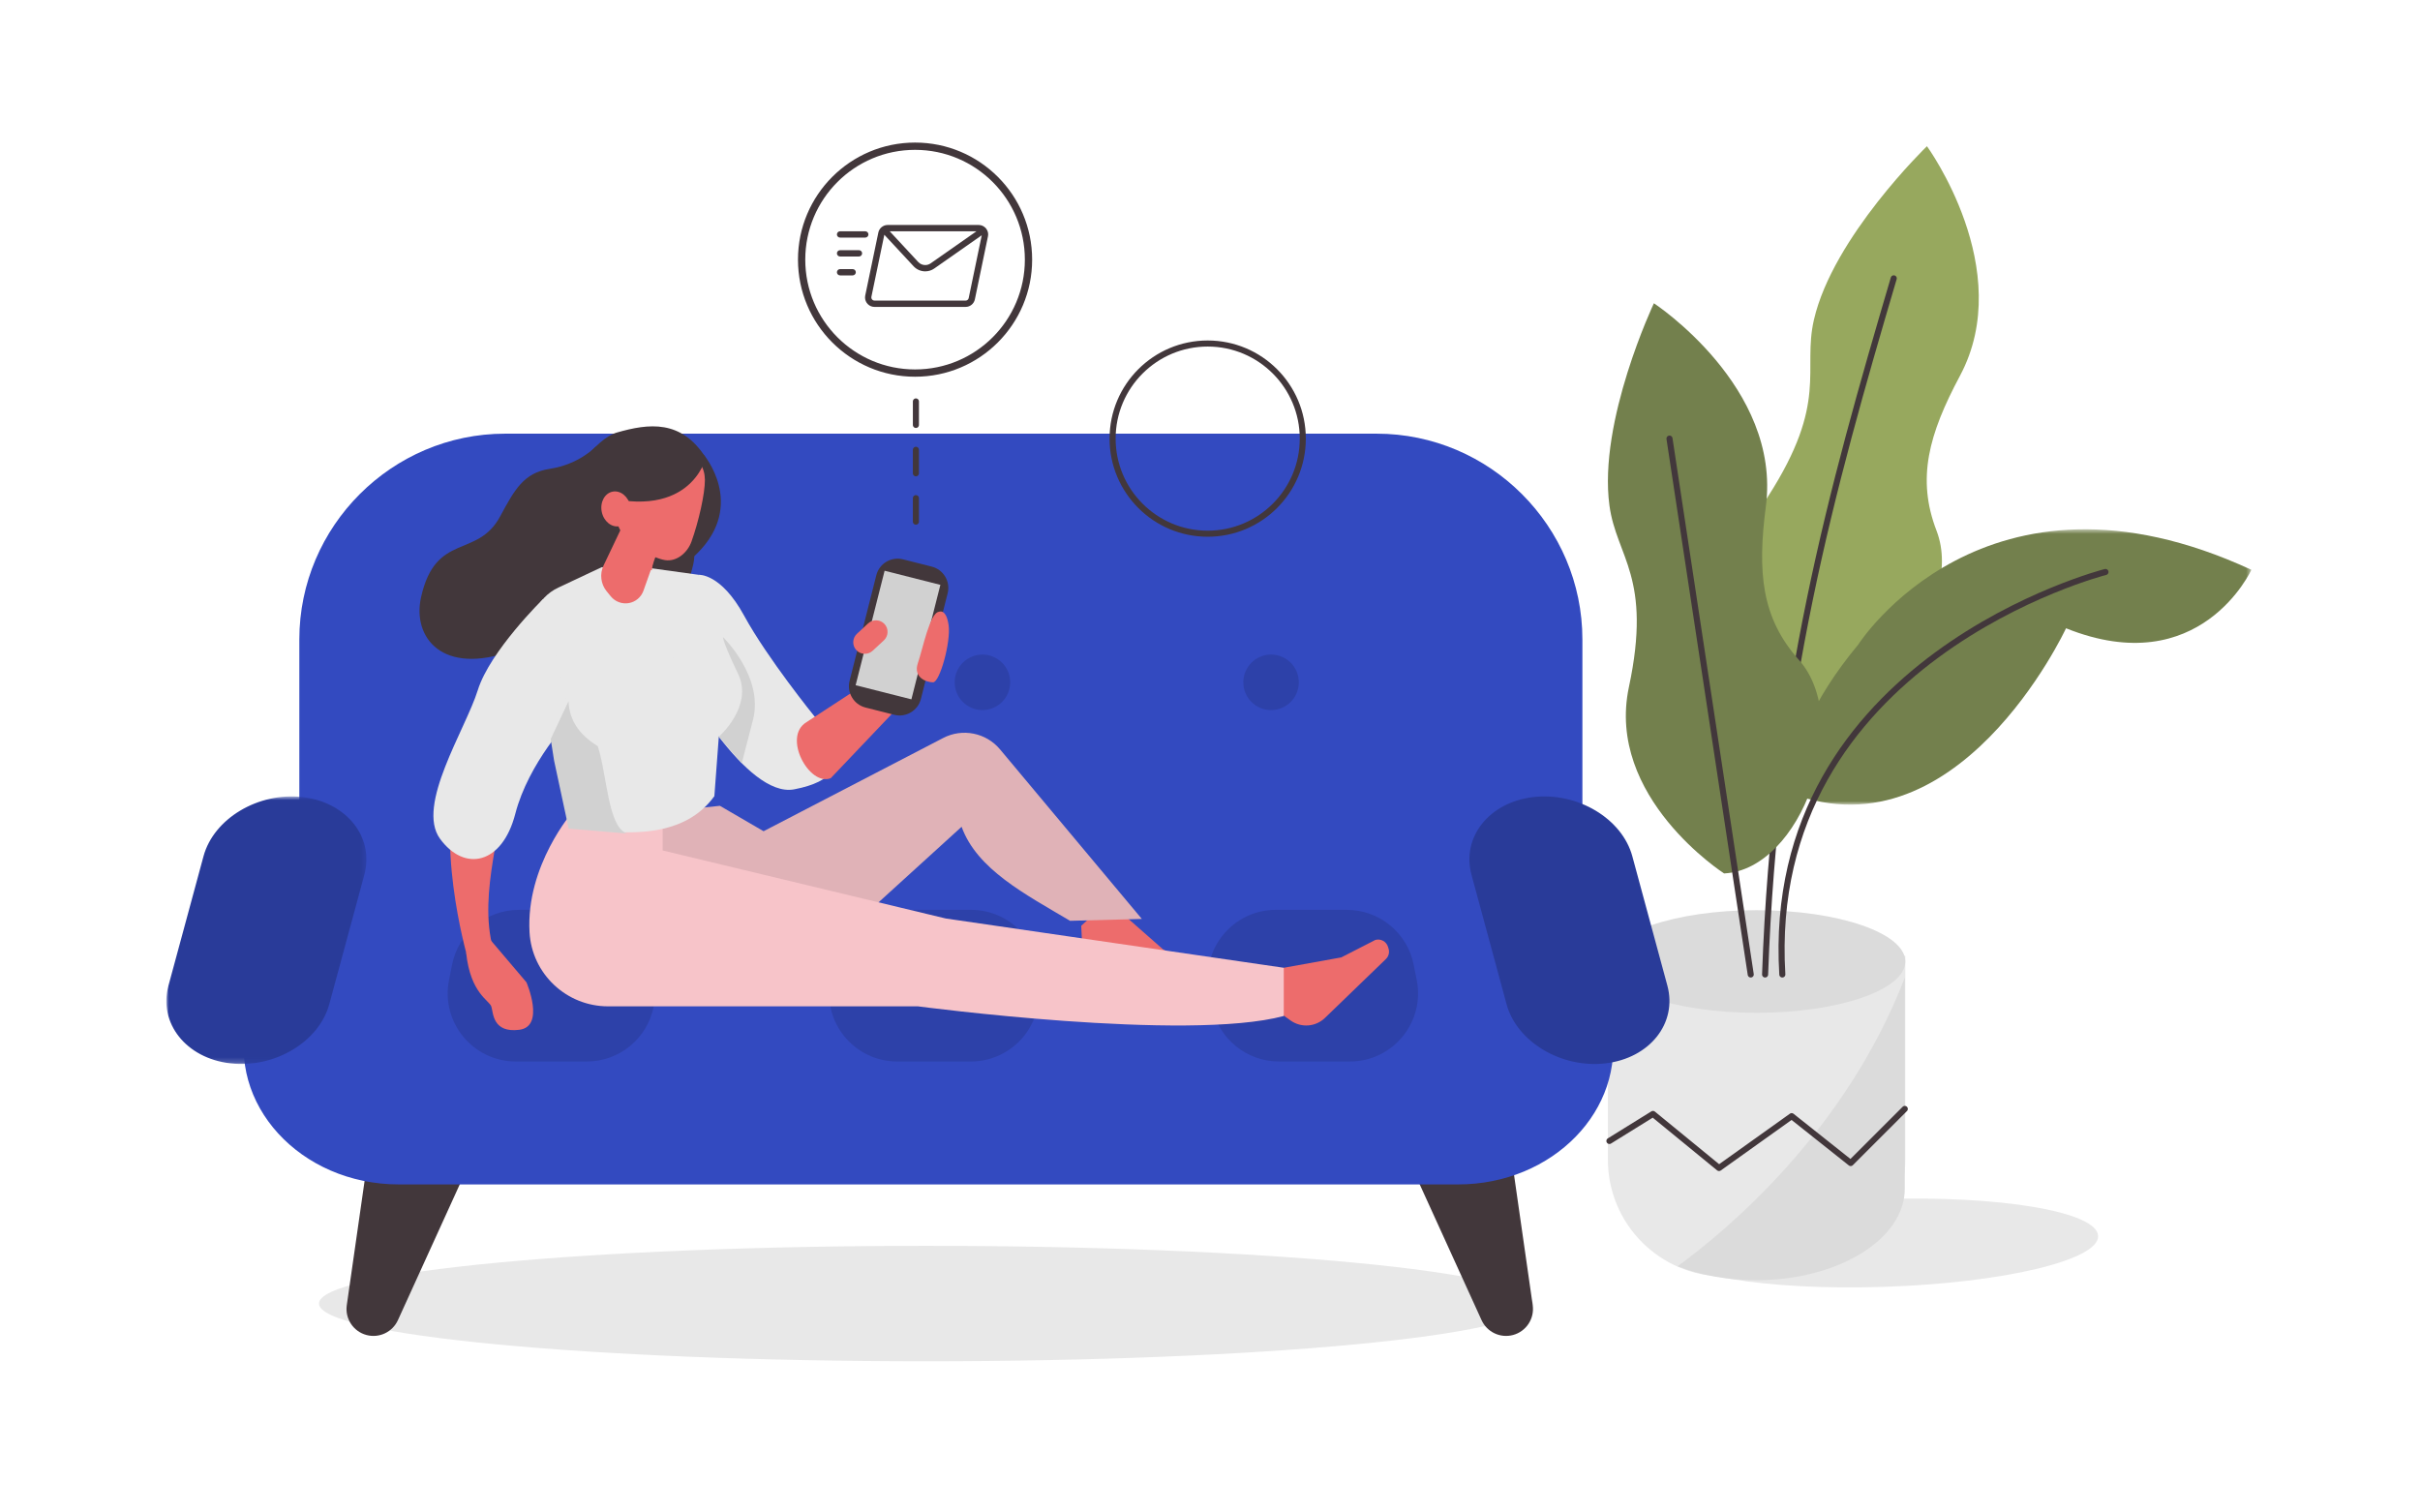 <?xml version="1.0" encoding="UTF-8"?>
<svg width="480px" height="300px" viewBox="0 0 480 300" version="1.1" xmlns="http://www.w3.org/2000/svg" xmlns:xlink="http://www.w3.org/1999/xlink">
    <!-- Generator: Sketch 64 (93537) - https://sketch.com -->
    <title>use-cases-3</title>
    <desc>Created with Sketch.</desc>
    <defs>
        <polygon id="path-1" points="0.519 0.576 93.55 0.576 93.55 55.19 0.519 55.19"></polygon>
        <polygon id="path-3" points="0 0.764 39.678 0.764 39.678 53.833 0 53.833"></polygon>
    </defs>
    <g id="use-cases-3" stroke="none" stroke-width="1" fill="none" fill-rule="evenodd">
        <g id="Group-109" transform="translate(33, 29)">
            <path d="M383.159,216.155 C383.315,220.962 364.283,225.48 340.649,226.248 C317.016,227.016 297.73,223.742 297.574,218.937 C297.417,214.131 316.45,209.612 340.084,208.844 C363.717,208.075 383.003,211.349 383.159,216.155" id="Fill-1" fill="#E8E8E8"></path>
            <path d="M321.762,224.19 L309.073,224.19 C296.288,224.19 285.924,213.826 285.924,201.04 L285.924,160.586 L344.912,160.586 L344.912,201.04 C344.912,213.826 334.547,224.19 321.762,224.19" id="Fill-3" fill="#E8E8E8"></path>
            <path d="M344.81,206.762 L344.81,164.929 C332.958,195.654 309.191,215.284 299.734,222.167 C304.259,223.909 309.588,224.93 315.317,224.93 C331.606,224.93 344.81,216.796 344.81,206.762" id="Fill-5" fill="#DBDBDB"></path>
            <path d="M344.911,161.712 C344.911,167.332 331.706,171.889 315.418,171.889 C299.129,171.889 285.925,167.332 285.925,161.712 C285.925,156.091 299.129,151.533 315.418,151.533 C331.706,151.533 344.911,156.091 344.911,161.712" id="Fill-7" fill="#DBDBDB"></path>
            <path d="M322.293,110.723 C322.293,110.723 305.615,88.27 317.692,69.459 C329.77,50.649 324.465,44.508 326.788,34.424 C330.572,17.991 349.206,0.001 349.206,0.001 C349.206,0.001 367.022,24.438 355.756,45.536 C349.561,57.134 347.121,65.923 351.109,76.273 C357.046,91.682 336.947,115.446 322.293,110.723" id="Fill-9" fill="#97A85E"></path>
            <path d="M342.619,26.209 C330.237,68.177 319.085,108.151 317.102,164.286" id="Stroke-11" stroke="#42373B" stroke-width="1.204" stroke-linecap="round" stroke-linejoin="round"></path>
            <g id="Group-15" transform="translate(320, 75.408)">
                <mask id="mask-2" fill="white">
                    <use xlink:href="#path-1"></use>
                </mask>
                <g id="Clip-14"></g>
                <path d="M15.602,23.411 C15.602,23.411 40.691,-15.873 93.55,8.611 C93.55,8.611 83.423,30.888 56.791,20.209 C56.791,20.209 34.939,67.228 0.519,52.241 C3.506,43.527 5.923,35.063 15.602,23.411" id="Fill-13" fill="#73804D" mask="url(#mask-2)"></path>
            </g>
            <path d="M384.611,84.451 C384.611,84.451 316.751,101.74 320.518,164.286" id="Stroke-16" stroke="#42373B" stroke-width="1.204" stroke-linecap="round" stroke-linejoin="round"></path>
            <path d="M308.969,144.245 C308.969,144.245 285.436,129.128 290.092,107.264 C294.749,85.4 287.618,81.529 286.229,71.275 C283.966,54.564 295.047,31.152 295.047,31.152 C295.047,31.152 320.345,47.724 317.254,71.44 C315.555,84.48 316.377,93.564 323.762,101.838 C334.758,114.158 324.347,143.489 308.969,144.245" id="Fill-18" fill="#73804D"></path>
            <line x1="298.139" y1="57.998" x2="314.254" y2="164.285" id="Stroke-20" stroke="#42373B" stroke-width="1.204" stroke-linecap="round" stroke-linejoin="round"></line>
            <path d="M271.063,229.558 C271.063,235.881 217.158,241.008 150.664,241.008 C84.17,241.008 30.266,235.881 30.266,229.558 C30.266,223.234 84.17,218.107 150.664,218.107 C217.158,218.107 271.063,223.234 271.063,229.558" id="Fill-22" fill="#E8E8E8"></path>
            <path d="M39.692,235.797 L39.692,235.797 C37.078,235.101 35.399,232.559 35.783,229.881 L39.958,200.75 L58.318,205.647 L45.926,232.852 C44.845,235.224 42.21,236.469 39.692,235.797" id="Fill-24" fill="#42373B"></path>
            <path d="M267.099,235.797 L267.099,235.797 C269.713,235.101 271.391,232.559 271.008,229.881 L266.833,200.75 L248.473,205.647 L260.865,232.852 C261.946,235.224 264.581,236.469 267.099,235.797" id="Fill-26" fill="#42373B"></path>
            <path d="M240.053,171.386 L67.184,171.386 C44.737,171.386 26.372,153.021 26.372,130.574 L26.372,97.83 C26.372,75.384 44.737,57.019 67.184,57.019 L240.053,57.019 C262.5,57.019 280.864,75.384 280.864,97.83 L280.864,130.574 C280.864,153.021 262.5,171.386 240.053,171.386" id="Fill-28" fill="#334AC0"></path>
            <path d="M256.205,205.93 L46.114,205.93 C26.506,205.93 11.901,189.933 16.034,172.987 L26.234,131.177 L279.108,131.177 L286.622,174.609 C289.474,191.082 275.054,205.93 256.205,205.93" id="Fill-30" fill="#334AC0"></path>
            <path d="M83.394,181.547 L69.319,181.547 C60.794,181.547 54.398,173.753 56.061,165.391 L56.666,162.348 C57.925,156.023 63.476,151.467 69.925,151.467 L84,151.467 C92.525,151.467 98.922,159.263 97.258,167.624 L96.653,170.666 C95.394,176.992 89.844,181.547 83.394,181.547" id="Fill-32" fill="#2D41A9"></path>
            <path d="M220.67,181.547 L234.746,181.547 C243.27,181.547 249.667,173.753 248.004,165.391 L247.398,162.348 C246.141,156.023 240.589,151.467 234.141,151.467 L220.066,151.467 C211.541,151.467 205.144,159.263 206.807,167.624 L207.413,170.666 C208.67,176.992 214.222,181.547 220.67,181.547" id="Fill-34" fill="#2D41A9"></path>
            <path d="M144.962,181.547 L159.564,181.547 C166.961,181.547 172.984,175.602 173.081,168.205 L173.121,165.163 C173.219,157.629 167.139,151.468 159.604,151.468 L145.001,151.468 C137.604,151.468 131.58,157.414 131.484,164.81 L131.445,167.853 C131.346,175.387 137.427,181.547 144.962,181.547" id="Fill-36" fill="#2D41A9"></path>
            <g id="Group-40" transform="translate(0, 128.208)">
                <mask id="mask-4" fill="white">
                    <use xlink:href="#path-3"></use>
                </mask>
                <g id="Clip-39"></g>
                <path d="M12.685,53.707 L12.685,53.707 C3.914,52.691 -1.606,45.744 0.419,38.271 L7.366,12.627 C9.39,5.155 18.223,-0.128 26.993,0.89 C35.764,1.907 41.284,8.853 39.259,16.325 L32.313,41.969 C30.288,49.442 21.455,54.724 12.685,53.707" id="Fill-38" fill="#293B99" mask="url(#mask-4)"></path>
            </g>
            <path d="M285.447,181.915 L285.447,181.915 C294.218,180.899 299.737,173.952 297.713,166.479 L290.766,140.835 C288.742,133.363 279.909,128.08 271.138,129.098 C262.368,130.115 256.848,137.061 258.872,144.533 L265.82,170.177 C267.844,177.65 276.676,182.932 285.447,181.915" id="Fill-41" fill="#293B99"></path>
            <path d="M181.458,154.63 L181.688,159.251 C181.815,161.825 183.763,163.939 186.316,164.278 L202.977,166.489 C203.744,166.591 204.502,166.251 204.936,165.612 L205.148,165.297 C205.77,164.381 205.546,163.135 204.644,162.492 L197.74,159.356 L189.04,151.699 C186.416,151.11 184.008,152.098 181.458,154.63" id="Fill-43" fill="#ED6C6C"></path>
            <path d="M109.79,130.832 L118.454,135.873 L154.077,117.378 C157.899,115.393 162.59,116.333 165.353,119.637 L193.479,153.268 L179.245,153.643 C170.338,148.361 160.782,143.431 157.731,134.993 L139.046,151.989 L96.996,148.158 L98.39,132.031 L109.79,130.832 Z" id="Fill-45" fill="#E0B2B7"></path>
            <path d="M219.219,170.718 L222.982,173.41 C225.077,174.908 227.945,174.698 229.798,172.907 L241.885,161.23 C242.441,160.693 242.645,159.887 242.413,159.149 L242.3,158.787 C241.967,157.731 240.853,157.133 239.788,157.439 L233.04,160.899 L221.633,162.956 C219.541,164.645 218.819,167.147 219.219,170.718" id="Fill-47" fill="#ED6C6C"></path>
            <path d="M80.635,131.958 C80.635,131.958 71.283,142.649 72.033,155.919 C72.499,164.165 79.345,170.606 87.603,170.606 L149.066,170.606 C149.066,170.606 202.449,177.684 221.633,172.521 L221.633,162.956 L154.588,153.182 L98.433,139.688 L98.433,131.958 L80.635,131.958 Z" id="Fill-49" fill="#F7C4C9"></path>
            <path d="M65.681,128.558 C67.723,134.057 61.505,147.541 64.872,159.446 L59.636,160.586 C59.636,160.586 52.766,136.581 58.599,122.754 C60.741,125.502 63.05,127.625 65.681,128.558" id="Fill-51" fill="#ED6C6C"></path>
            <path d="M106.54,61.135 C106.54,61.135 115.055,71.034 105.306,80.74 C95.557,90.445 96.392,80.792 96.392,80.792 C96.392,80.792 98.974,63.391 106.54,61.135" id="Fill-53" fill="#42373B"></path>
            <path d="M85.119,59.619 C85.119,59.619 81.903,63.103 76.041,63.993 C70.868,64.778 69.043,68.162 66.205,73.426 C61.664,81.847 53.411,76.502 50.513,89.465 C48.737,97.411 54.718,105.109 68.588,100.08 C82.459,95.052 98.223,109.863 104.507,82.943 C106.728,73.428 90.521,67.361 90.521,67.361 L85.119,59.619 Z" id="Fill-55" fill="#42373B"></path>
            <path d="M105.575,85.012 L93.641,83.361 L86.345,83.501 L77.736,87.55 C73.468,89.558 71.367,94.431 72.836,98.912 L79.123,118.09 L80.164,135.003 C92.12,136.987 102.857,136.971 108.693,128.916 L110.116,109.862 L105.575,85.012 Z" id="Fill-57" fill="#E8E8E8"></path>
            <path d="M98.401,77.526 C98.401,77.526 96.338,83.345 94.63,88.165 C94.175,89.449 93.062,90.387 91.721,90.621 C90.378,90.854 89.015,90.346 88.153,89.291 C87.871,88.946 87.596,88.609 87.336,88.29 C86.153,86.844 85.913,84.846 86.717,83.16 C88.777,78.838 92.529,70.966 92.529,70.966 L98.401,77.526 Z" id="Fill-59" fill="#ED6C6C"></path>
            <path d="M96.909,80.147 C96.909,80.147 92.701,80.131 90.879,78.451 C90.879,78.451 92.725,83.421 96.282,84.117 L96.909,80.147 Z" id="Fill-61" fill="#ED6C6C"></path>
            <path d="M90.325,63.681 C90.674,61.359 92.841,59.761 95.162,60.111 C97.642,60.485 100.766,60.956 103.245,61.33 C105.566,61.68 106.802,63.819 106.815,66.167 C106.83,68.939 105.565,74.494 104.157,78.412 C103.362,80.622 101.244,82.45 98.922,82.099 C96.443,81.726 89.373,78.245 89.324,73.706 C89.286,70.251 89.809,67.098 90.325,63.681" id="Fill-63" fill="#ED6C6C"></path>
            <path d="M79.581,66.457 C79.581,66.457 84.983,58.04 89.357,56.79 C95.674,54.985 102.131,54.153 107.001,61.81 C107.001,61.81 103.814,75.398 83.469,68.571 L79.581,66.457 Z" id="Fill-65" fill="#42373B"></path>
            <path d="M86.354,72.515 C86.735,74.406 88.313,75.683 89.878,75.367 C91.444,75.052 92.403,73.263 92.022,71.371 C91.641,69.481 90.063,68.203 88.498,68.519 C86.933,68.834 85.972,70.623 86.354,72.515" id="Fill-67" fill="#ED6C6C"></path>
            <path d="M105.575,85.012 C105.575,85.012 109.979,84.656 114.589,93.107 C119.198,101.56 128.583,113.135 128.583,113.135 C128.583,113.135 140.8,124.487 124.512,127.566 C114.949,129.374 102.068,105.678 102.068,105.678 L98.932,97.322 L105.575,85.012 Z" id="Fill-69" fill="#E8E8E8"></path>
            <path d="M131.774,125.351 L149.747,106.454 L146.181,101.684 L126.966,114.24 C122.119,117.153 127.552,127.068 131.774,125.351" id="Fill-71" fill="#ED6C6C"></path>
            <path d="M63.884,156.968 L71.425,165.848 C71.425,165.848 75.211,174.614 69.979,175.26 C64.747,175.906 64.847,171.969 64.468,170.684 C64.091,169.398 60.335,168.149 59.457,159.986 L63.884,156.968 Z" id="Fill-73" fill="#ED6C6C"></path>
            <path d="M74.699,89.839 C74.699,89.839 64.191,100.117 61.763,107.908 C59.335,115.698 49.45,130.752 54.277,137.367 C59.104,143.983 66.593,142.531 69.212,132.4 C71.832,122.268 80.096,113.586 80.096,113.586 L74.699,89.839 Z" id="Fill-75" fill="#E8E8E8"></path>
            <path d="M109.574,117.131 C109.574,117.131 116.49,111.1 113.402,104.675 C110.313,98.249 110.394,97.361 110.394,97.361 C110.394,97.361 118.57,105.249 116.348,113.816 L114.126,122.382 L109.574,117.131 Z" id="Fill-77" fill="#D1D1D1"></path>
            <path d="M76.231,117.589 L79.773,110.067 C79.881,113.595 81.674,116.615 85.567,119.002 C87.425,124.68 87.545,135.03 91.357,136.326 L79.795,135.358 L76.903,121.871 L76.231,117.589 Z" id="Fill-79" fill="#D1D1D1"></path>
            <path d="M144.381,112.783 L138.655,111.333 C136.339,110.747 134.924,108.371 135.51,106.056 L140.817,85.087 C141.403,82.771 143.778,81.355 146.095,81.941 L151.82,83.391 C154.136,83.976 155.552,86.351 154.965,88.667 L149.658,109.636 C149.072,111.953 146.697,113.368 144.381,112.783" id="Fill-81" fill="#42373B"></path>
            <polygon id="Fill-83" fill="#D1D1D1" points="147.773 109.713 136.712 106.914 142.46 84.206 153.52 87.006"></polygon>
            <path d="M153.251,92.347 C153.251,92.347 154.668,91.632 155.151,94.975 C155.634,98.316 153.399,106.334 152.077,106.337 C150.754,106.341 148.075,105.383 149.061,102.518 C150.045,99.654 151.438,92.488 153.251,92.347" id="Fill-85" fill="#ED6C6C"></path>
            <path d="M136.848,99.952 L136.848,99.952 C135.99,99.026 136.045,97.566 136.972,96.708 L139.196,94.648 C140.121,93.79 141.581,93.846 142.439,94.771 C143.297,95.698 143.241,97.158 142.315,98.015 L140.092,100.075 C139.165,100.934 137.706,100.878 136.848,99.952" id="Fill-87" fill="#ED6C6C"></path>
            <path d="M224.617,106.337 C224.617,109.377 222.153,111.841 219.113,111.841 C216.073,111.841 213.609,109.377 213.609,106.337 C213.609,103.298 216.073,100.833 219.113,100.833 C222.153,100.833 224.617,103.298 224.617,106.337" id="Fill-89" fill="#2D41A9"></path>
            <path d="M167.367,106.337 C167.367,109.377 164.903,111.841 161.863,111.841 C158.823,111.841 156.359,109.377 156.359,106.337 C156.359,103.298 158.823,100.833 161.863,100.833 C164.903,100.833 167.367,103.298 167.367,106.337" id="Fill-91" fill="#2D41A9"></path>
            <polyline id="Stroke-93" stroke="#42373B" stroke-width="1.204" stroke-linecap="round" stroke-linejoin="round" points="286.222 197.308 294.862 191.949 307.963 202.673 322.372 192.388 334.08 201.685 344.81 190.956"></polyline>
            <path d="M171,22.5 C171,34.926 160.925,45 148.5,45 C136.074,45 126,34.926 126,22.5 C126,10.074 136.074,0 148.5,0 C160.925,0 171,10.074 171,22.5 Z" id="Stroke-95" stroke="#42373B" stroke-width="1.445" stroke-linecap="round" stroke-linejoin="round"></path>
            <g id="send-email-envelope" transform="translate(133, 15)" fill="#42373B" fill-rule="nonzero">
                <path d="M7.45,16.875 C6.95,16.875 6.479,16.679 6.125,16.324 C5.771,15.969 5.576,15.499 5.576,14.998 C5.576,14.871 5.589,14.745 5.615,14.624 L8.217,2.123 C8.301,1.712 8.526,1.337 8.85,1.065 C8.854,1.061 8.857,1.058 8.861,1.054 C8.877,1.039 8.906,1.019 8.93,1.005 C9.254,0.759 9.645,0.625 10.053,0.625 L28.125,0.625 C28.626,0.625 29.096,0.823 29.451,1.18 C29.491,1.211 29.538,1.251 29.578,1.31 C29.587,1.324 29.6,1.347 29.61,1.369 C29.865,1.701 29.999,2.092 29.999,2.501 C29.999,2.626 29.986,2.751 29.96,2.875 L27.363,15.377 C27.185,16.245 26.413,16.875 25.527,16.875 L7.45,16.875 Z M6.838,14.877 C6.83,14.916 6.825,14.957 6.825,15 C6.825,15.166 6.89,15.322 7.008,15.441 C7.125,15.56 7.284,15.625 7.45,15.625 L25.526,15.625 C25.819,15.625 26.074,15.418 26.136,15.133 C26.136,15.13 28.727,2.666 28.727,2.666 L19.304,9.261 C18.78,9.629 18.161,9.822 17.515,9.822 C16.644,9.822 15.809,9.46 15.221,8.828 L9.404,2.562 L6.838,14.877 Z M16.137,7.979 C16.49,8.357 16.992,8.575 17.515,8.575 C17.902,8.575 18.273,8.459 18.586,8.239 L27.679,1.875 L10.471,1.875 L16.137,7.979 Z" id="Shape"></path>
                <path d="M0.625,3.125 C0.28,3.125 0,2.845 0,2.5 C0,2.155 0.28,1.875 0.625,1.875 L5.625,1.875 C5.97,1.875 6.25,2.155 6.25,2.5 C6.25,2.845 5.97,3.125 5.625,3.125 L0.625,3.125 Z" id="Path"></path>
                <path d="M0.625,6.875 C0.28,6.875 0,6.595 0,6.25 C0,5.905 0.28,5.625 0.625,5.625 L4.375,5.625 C4.72,5.625 5,5.905 5,6.25 C5,6.595 4.72,6.875 4.375,6.875 L0.625,6.875 Z" id="Path"></path>
                <path d="M0.625,10.625 C0.28,10.625 0,10.345 0,10 C0,9.655 0.28,9.375 0.625,9.375 L3.125,9.375 C3.47,9.375 3.75,9.655 3.75,10 C3.75,10.345 3.47,10.625 3.125,10.625 L0.625,10.625 Z" id="Path"></path>
            </g>
            <path d="M225.404,57.998 C225.404,68.415 216.959,76.86 206.542,76.86 C196.125,76.86 187.681,68.415 187.681,57.998 C187.681,47.581 196.125,39.137 206.542,39.137 C216.959,39.137 225.404,47.581 225.404,57.998 Z" id="Stroke-97" stroke="#42373B" stroke-width="1.204" stroke-linecap="round" stroke-linejoin="round"></path>
            <line x1="148.667" y1="50.626" x2="148.667" y2="55.285" id="Stroke-103" stroke="#42373B" stroke-width="1.204" stroke-linecap="round" stroke-linejoin="round"></line>
            <line x1="148.667" y1="60.218" x2="148.667" y2="64.876" id="Stroke-105" stroke="#42373B" stroke-width="1.204" stroke-linecap="round" stroke-linejoin="round"></line>
            <line x1="148.667" y1="69.809" x2="148.667" y2="74.468" id="Stroke-107" stroke="#42373B" stroke-width="1.204" stroke-linecap="round" stroke-linejoin="round"></line>
        </g>
    </g>
</svg>
